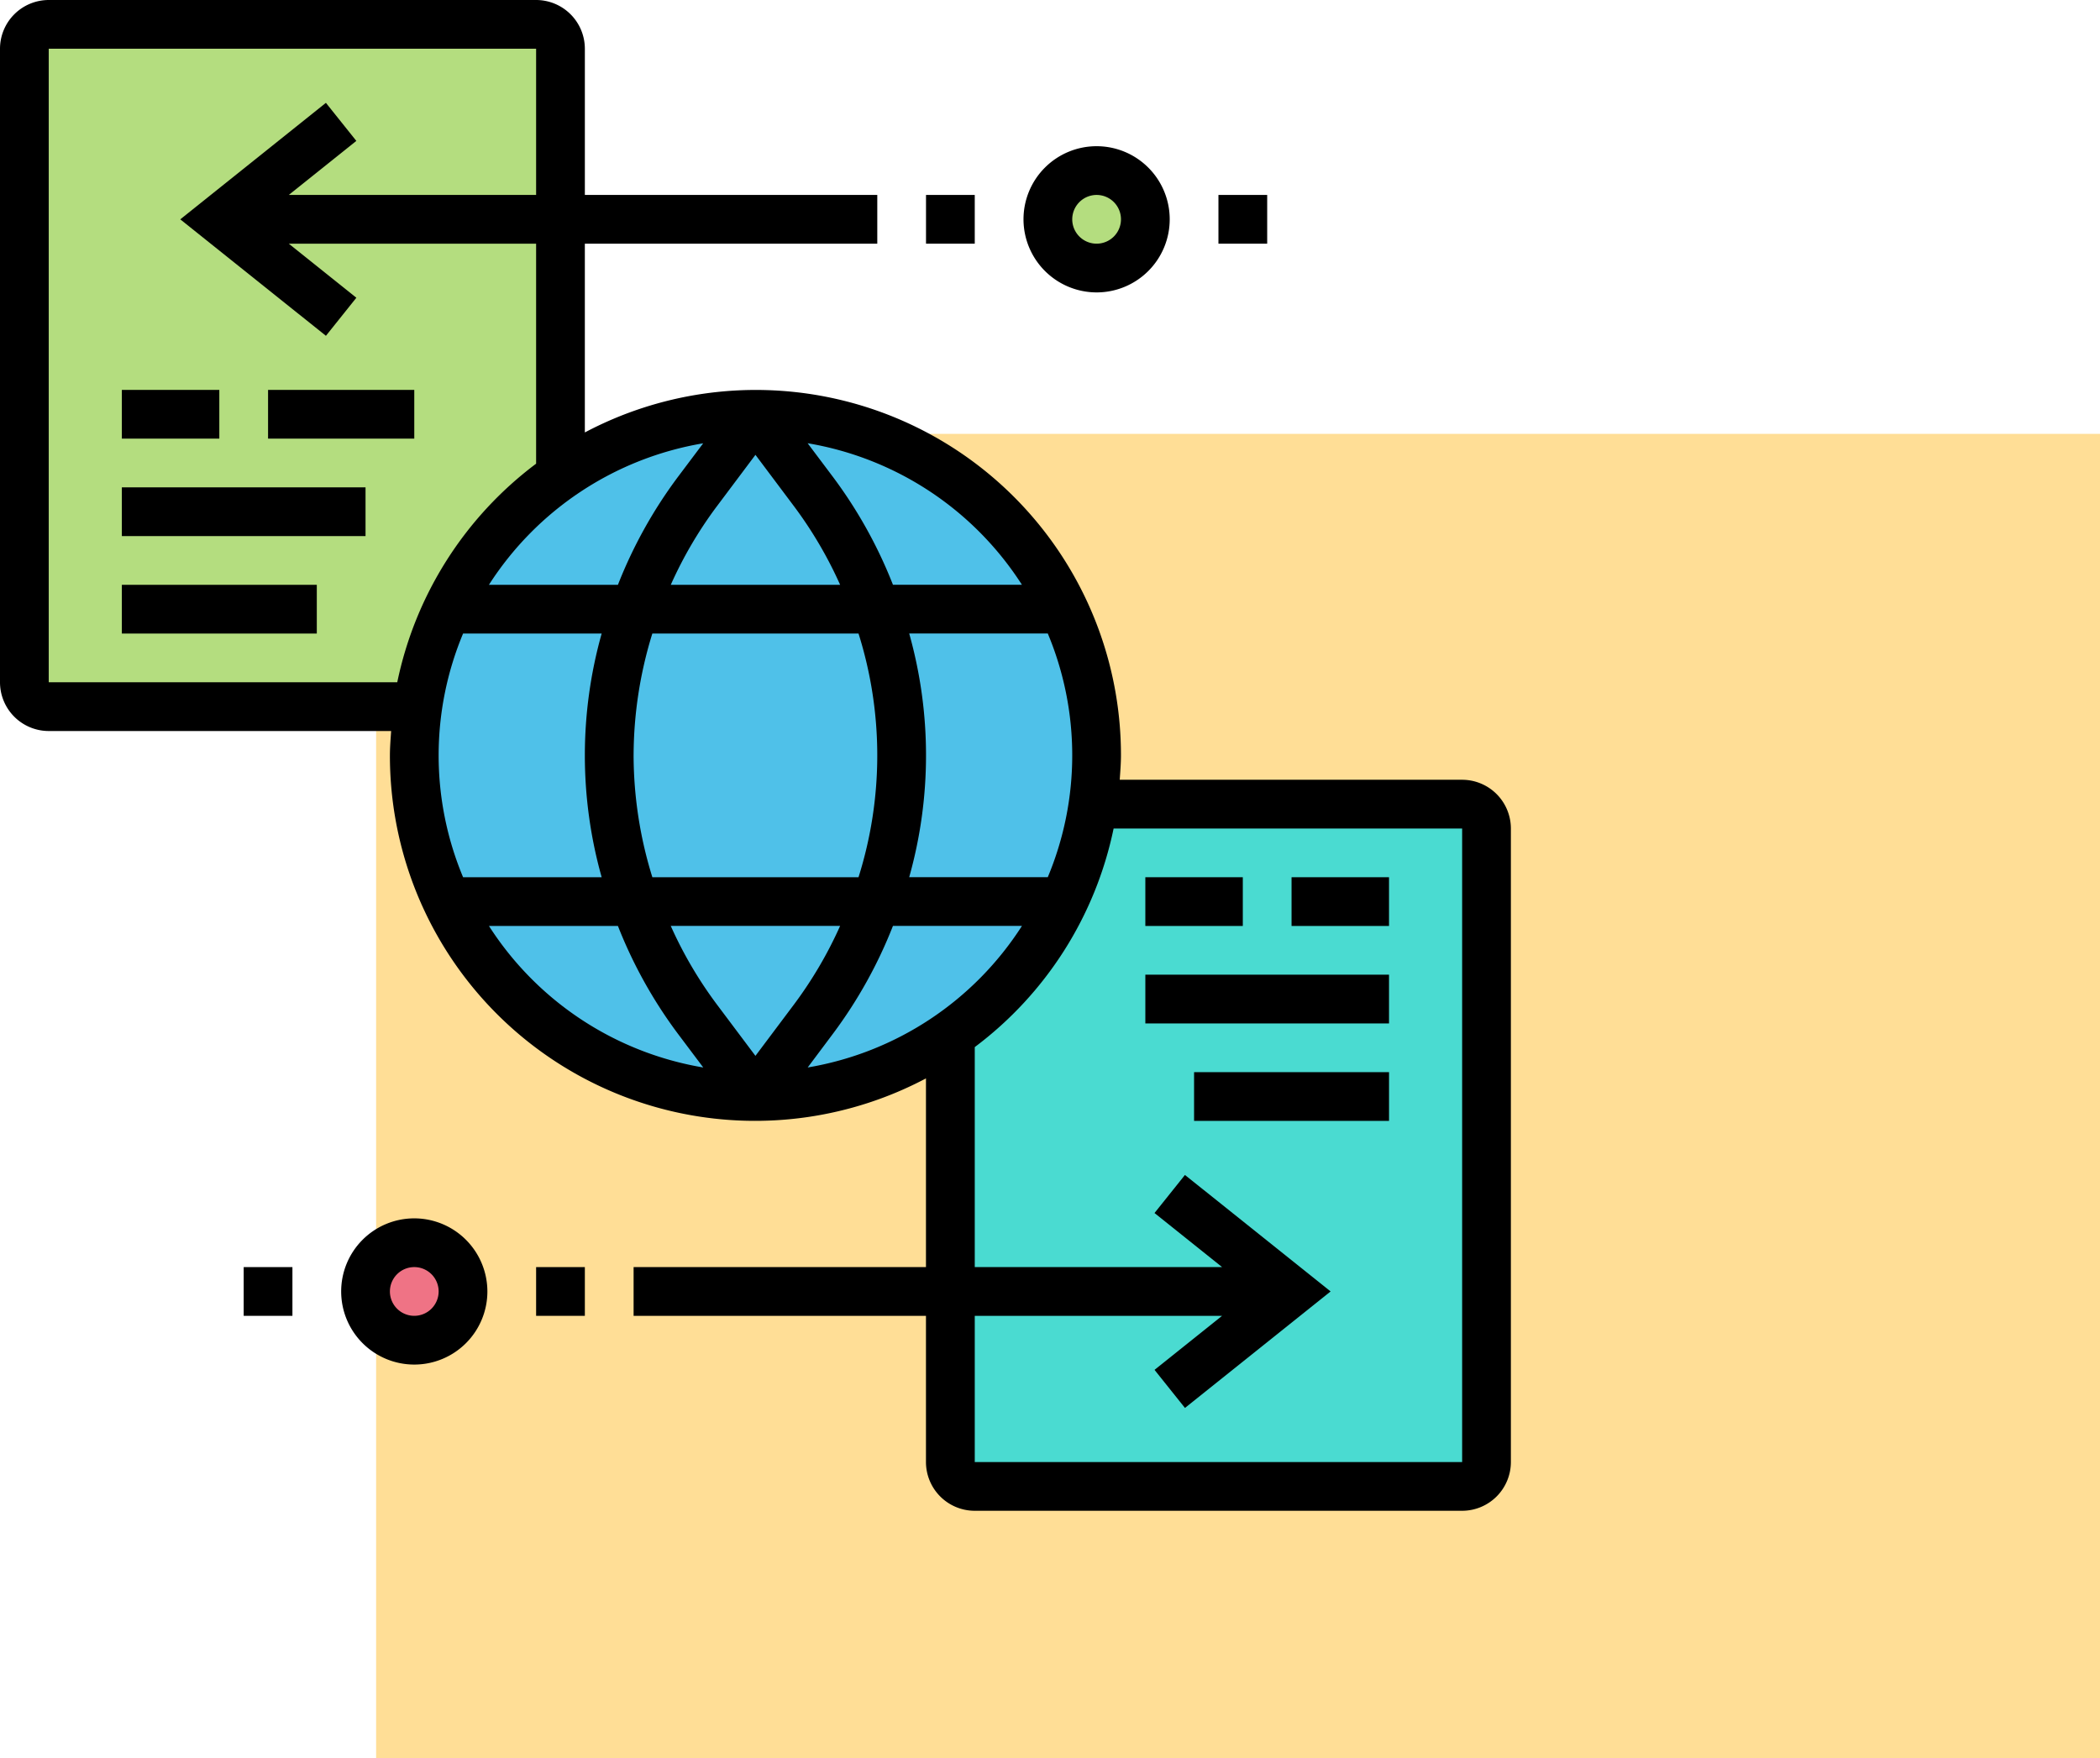 <svg id="Grupo_169366" data-name="Grupo 169366" xmlns="http://www.w3.org/2000/svg" width="171" height="143.161" viewBox="0 0 171 143.161">
  <rect id="Rectángulo_49533" data-name="Rectángulo 49533" width="140.373" height="107.832" transform="translate(30.627 35.329)" fill="#ffde96"/>
  <g id="Grupo_165754" data-name="Grupo 165754" transform="translate(1.984 1.985)">
    <g id="Grupo_165749" data-name="Grupo 165749" transform="translate(83.553 11.746)">
      <circle id="Elipse_5194" data-name="Elipse 5194" cx="3.96" cy="3.96" r="3.96" transform="translate(0 0)" fill="#b4dd7f"/>
    </g>
    <g id="Grupo_165750" data-name="Grupo 165750" transform="translate(28.112 98.868)">
      <circle id="Elipse_5195" data-name="Elipse 5195" cx="3.96" cy="3.96" r="3.96" transform="translate(0 0)" fill="#ef7385"/>
    </g>
    <g id="Grupo_165751" data-name="Grupo 165751" transform="translate(75.404 63.499)">
      <path id="Trazado_177958" data-name="Trazado 177958" d="M39,72.687V51.831A27.826,27.826,0,0,0,50.628,33H80.671a1.99,1.99,0,0,1,1.984,1.984V86.577a1.99,1.99,0,0,1-1.984,1.984H40.984A1.99,1.99,0,0,1,39,86.577Z" transform="translate(-39 -33)" fill="#4adbd1"/>
    </g>
    <g id="Grupo_165752" data-name="Grupo 165752" transform="translate(0 0)">
      <path id="Trazado_177959" data-name="Trazado 177959" d="M44.655,16.875V37.73A27.826,27.826,0,0,0,33.027,56.561H2.984A1.99,1.99,0,0,1,1,54.577V2.984A1.99,1.99,0,0,1,2.984,1H42.671a1.99,1.99,0,0,1,1.984,1.984Z" transform="translate(-1 -1)" fill="#b4dd7f"/>
    </g>
    <g id="Grupo_165753" data-name="Grupo 165753" transform="translate(31.749 31.749)">
      <path id="Trazado_177960" data-name="Trazado 177960" d="M69.882,32.875a27.79,27.79,0,0,0-52.6,7.937A28.97,28.97,0,0,0,17,44.781a27.783,27.783,0,0,0,43.655,22.8A27.826,27.826,0,0,0,72.283,48.749a28.97,28.97,0,0,0,.278-3.969A27.558,27.558,0,0,0,69.882,32.875Z" transform="translate(-17 -17)" fill="#4fc1e9"/>
    </g>
  </g>
  <g id="Grupo_165755" data-name="Grupo 165755">
    <path id="Trazado_177961" data-name="Trazado 177961" d="M47.953,17.906A5.953,5.953,0,1,0,42,11.953,5.96,5.96,0,0,0,47.953,17.906Zm0-7.937a1.984,1.984,0,1,1-1.984,1.984A1.988,1.988,0,0,1,47.953,9.969Z" transform="translate(41.342 5.906)"/>
    <path id="Trazado_177962" data-name="Trazado 177962" d="M38,8h3.969v3.969H38Z" transform="translate(37.404 7.875)"/>
    <path id="Trazado_177963" data-name="Trazado 177963" d="M50,8h3.969v3.969H50Z" transform="translate(49.216 7.875)"/>
    <path id="Trazado_177964" data-name="Trazado 177964" d="M5,16h7.937v3.969H5Z" transform="translate(4.922 15.749)"/>
    <path id="Trazado_177965" data-name="Trazado 177965" d="M11,16H22.906v3.969H11Z" transform="translate(10.828 15.749)"/>
    <path id="Trazado_177966" data-name="Trazado 177966" d="M5,20H24.843v3.969H5Z" transform="translate(4.922 19.687)"/>
    <path id="Trazado_177967" data-name="Trazado 177967" d="M5,24H20.875v3.969H5Z" transform="translate(4.922 23.624)"/>
    <path id="Trazado_177968" data-name="Trazado 177968" d="M119.06,63.5H91.178c.044-.659.1-1.314.1-1.984a29.733,29.733,0,0,0-43.655-26.3V19.843H71.436V15.875H47.624V3.969A3.973,3.973,0,0,0,43.655,0H3.969A3.973,3.973,0,0,0,0,3.969V55.561A3.973,3.973,0,0,0,3.969,59.53H31.85c-.044.659-.1,1.314-.1,1.984A29.733,29.733,0,0,0,75.4,87.818v15.367H51.593v3.969H75.4V119.06a3.973,3.973,0,0,0,3.969,3.969H119.06a3.973,3.973,0,0,0,3.969-3.969V67.467A3.973,3.973,0,0,0,119.06,63.5ZM51.593,61.514a33.738,33.738,0,0,1,1.526-9.922H69.908a33,33,0,0,1,0,19.843H53.12a33.675,33.675,0,0,1-1.528-9.922Zm6.747-20.24,3.175-4.235,3.175,4.235a33.506,33.506,0,0,1,3.721,6.35H54.621A33.453,33.453,0,0,1,58.339,41.274Zm-8.023,6.35H39.812A25.818,25.818,0,0,1,57.26,36.1l-2.1,2.794A37.606,37.606,0,0,0,50.317,47.624ZM68.41,75.4a33.568,33.568,0,0,1-3.721,6.35l-3.175,4.233-3.175-4.233a33.506,33.506,0,0,1-3.721-6.35Zm-.546,8.731A37.565,37.565,0,0,0,72.712,75.4H83.217A25.818,25.818,0,0,1,65.769,86.929Zm17.456-12.7H74.035a36.633,36.633,0,0,0,0-19.843H85.32a25.725,25.725,0,0,1,0,19.843Zm-2.1-23.812H72.712a37.606,37.606,0,0,0-4.848-8.731l-2.1-2.794A25.818,25.818,0,0,1,83.217,47.624ZM3.969,55.561V3.969H43.655V15.875H23.516l5.5-4.4-2.478-3.1-11.86,9.487L26.54,27.346l2.478-3.1-5.5-4.4H43.655V37.76a29.791,29.791,0,0,0-11.307,17.8Zm33.74-3.969H48.993a36.633,36.633,0,0,0,0,19.843H37.708a25.725,25.725,0,0,1,0-19.843Zm2.1,23.812H50.317a37.606,37.606,0,0,0,4.848,8.731l2.1,2.794A25.818,25.818,0,0,1,39.812,75.4ZM119.06,119.06H79.373V107.154H99.512l-5.5,4.4,2.478,3.1,11.86-9.487L96.488,95.682l-2.478,3.1,5.5,4.4H79.373V85.269a29.791,29.791,0,0,0,11.307-17.8h28.38Z"/>
    <path id="Trazado_177969" data-name="Trazado 177969" d="M19.953,50a5.953,5.953,0,1,0,5.953,5.953A5.96,5.96,0,0,0,19.953,50Zm0,7.937a1.984,1.984,0,1,1,1.984-1.984A1.988,1.988,0,0,1,19.953,57.937Z" transform="translate(13.781 49.216)"/>
    <path id="Trazado_177970" data-name="Trazado 177970" d="M22,52h3.969v3.969H22Z" transform="translate(21.655 51.185)"/>
    <path id="Trazado_177971" data-name="Trazado 177971" d="M10,52h3.969v3.969H10Z" transform="translate(9.843 51.185)"/>
    <path id="Trazado_177972" data-name="Trazado 177972" d="M53,36h7.937v3.969H53Z" transform="translate(52.169 35.436)"/>
    <path id="Trazado_177973" data-name="Trazado 177973" d="M47,36h7.937v3.969H47Z" transform="translate(46.263 35.436)"/>
    <path id="Trazado_177974" data-name="Trazado 177974" d="M47,40H66.843v3.969H47Z" transform="translate(46.263 39.373)"/>
    <path id="Trazado_177975" data-name="Trazado 177975" d="M49,44H64.875v3.969H49Z" transform="translate(48.232 43.31)"/>
  </g>
</svg>
